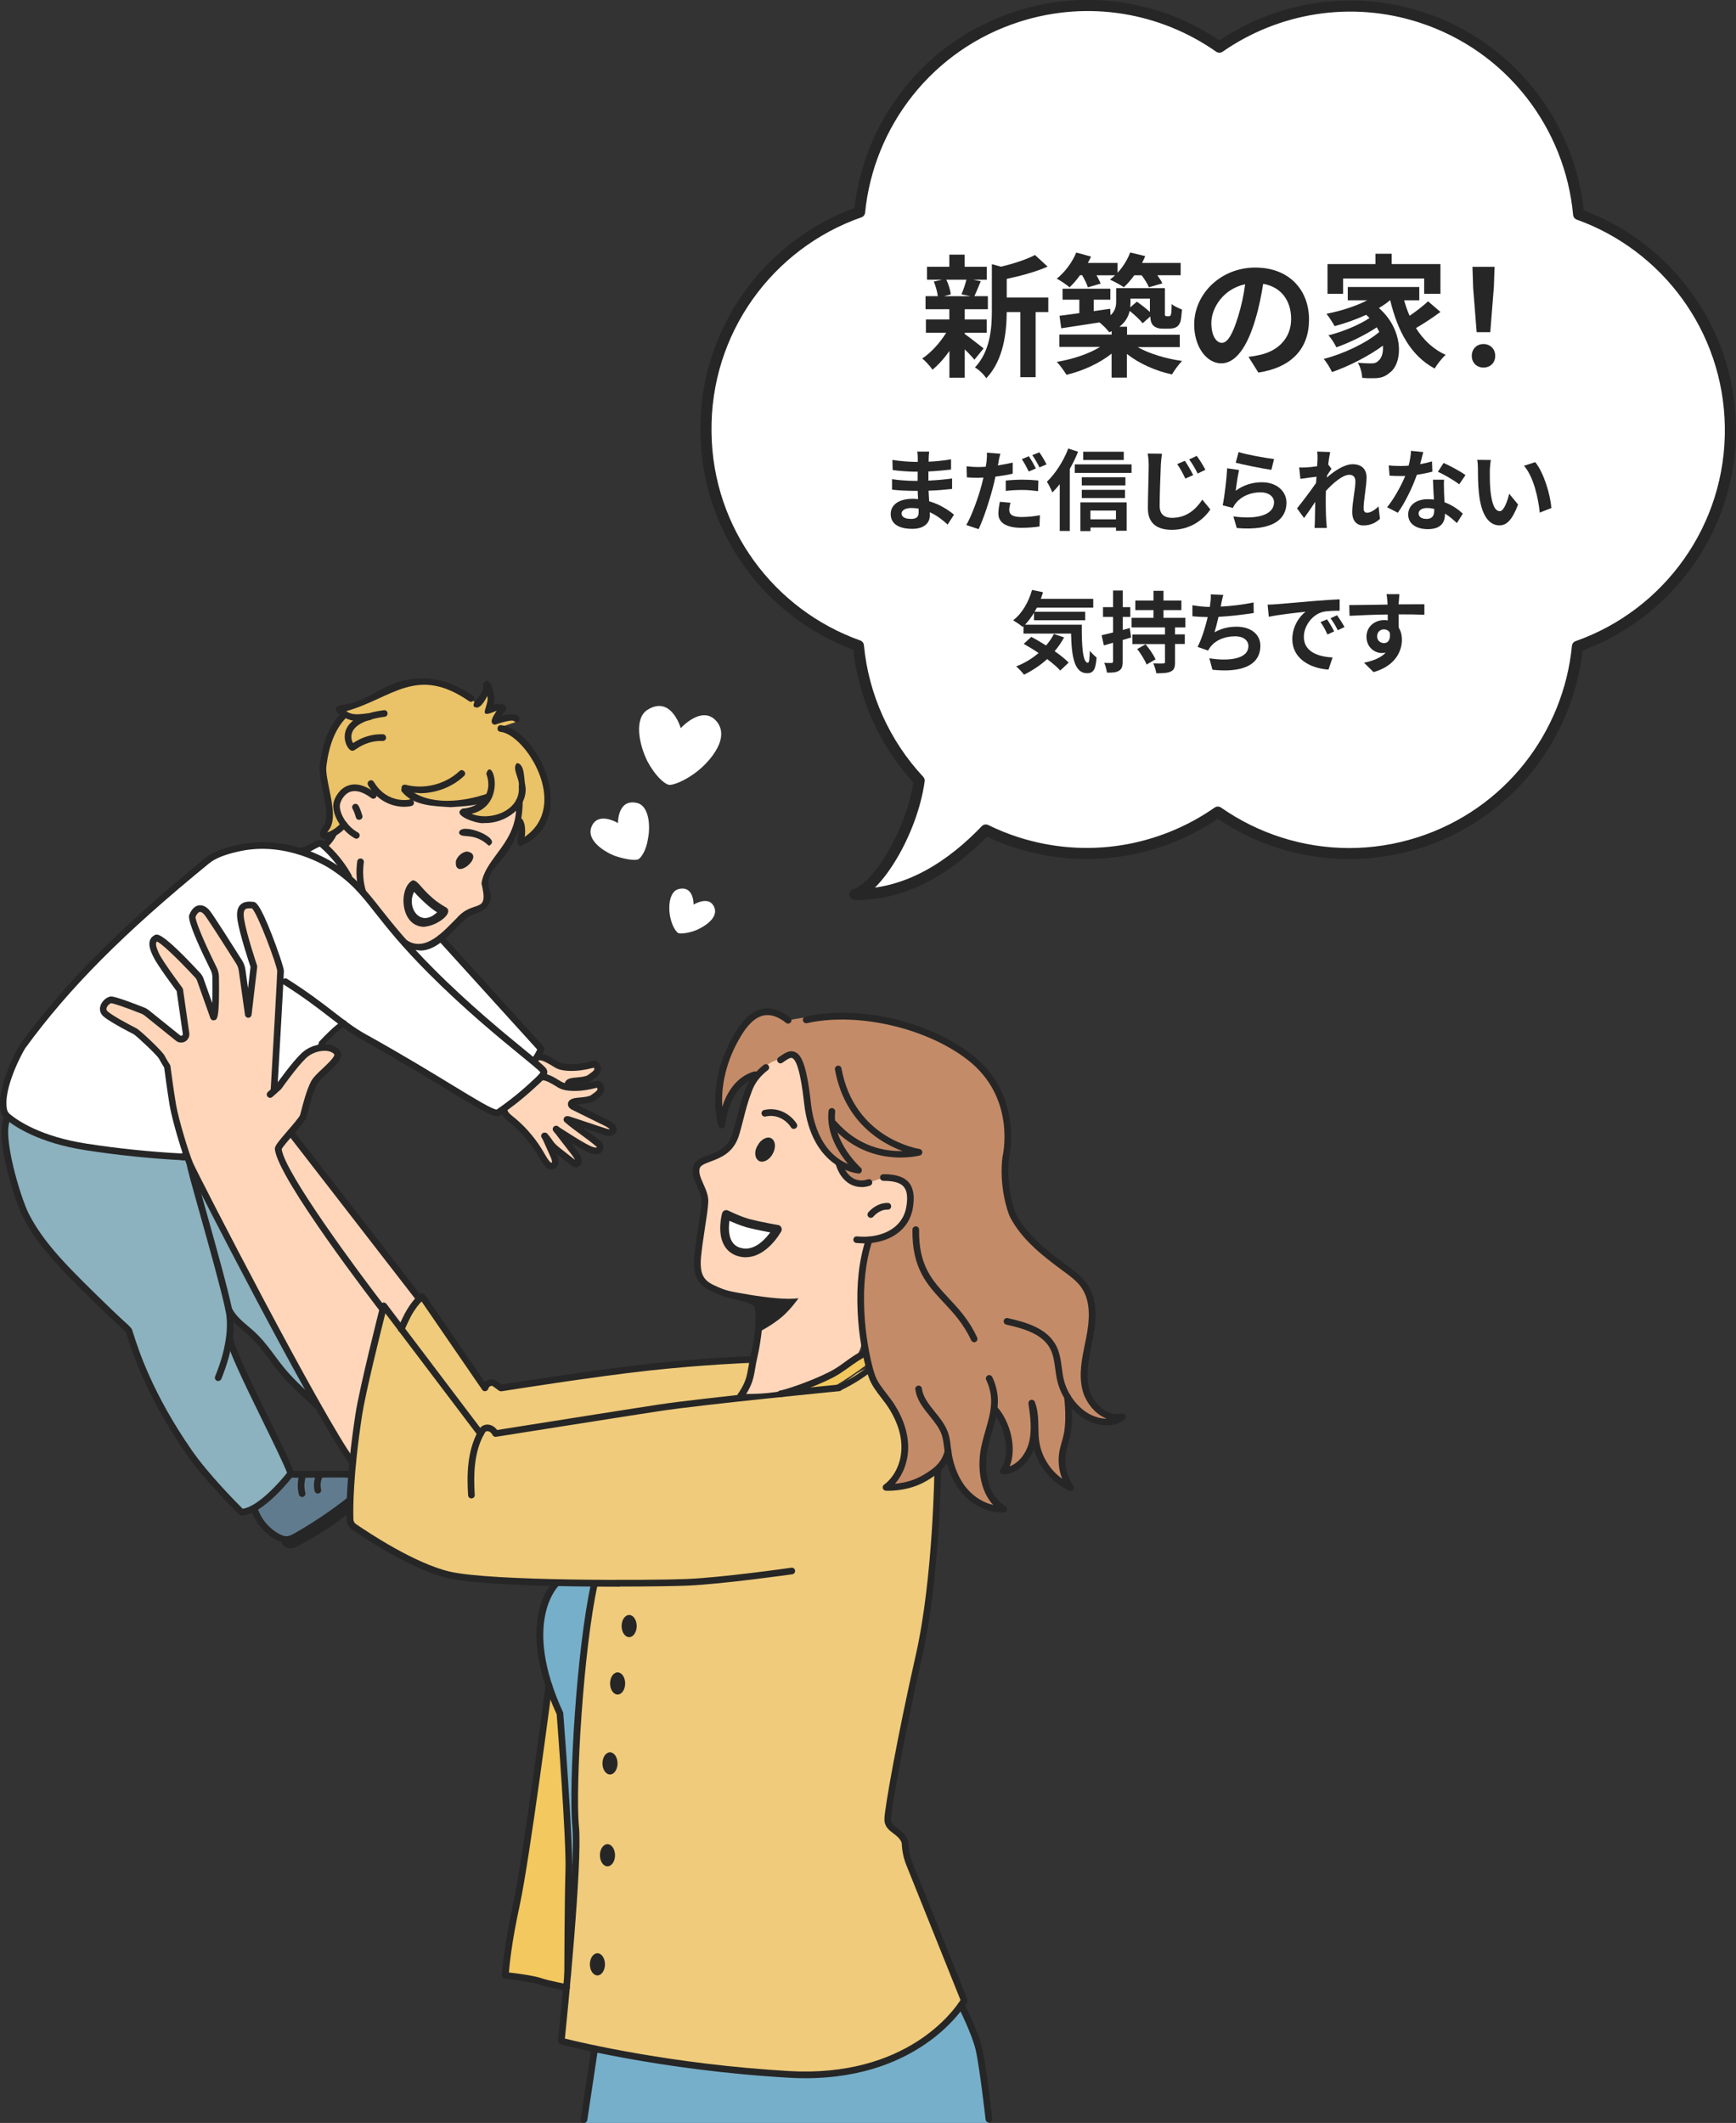 <?xml version="1.0" encoding="UTF-8"?>
<svg id="_レイヤー_2" data-name="レイヤー 2" xmlns="http://www.w3.org/2000/svg" viewBox="0 0 234.76 287.06">
  <rect x="0" y="0" width="234.76" height="287.06" fill="#333333" stroke="none"/>
  <defs>
    <style>
      .cls-1, .cls-2, .cls-3 {
        fill: #262626;
      }

      .cls-4 {
        fill: #617b8e;
      }

      .cls-5, .cls-6 {
        fill: #fff;
      }

      .cls-7 {
        fill: none;
        stroke-width: 1.5px;
      }

      .cls-7, .cls-3 {
        stroke: #262626;
        stroke-linecap: round;
        stroke-linejoin: round;
      }

      .cls-6, .cls-2 {
        fill-rule: evenodd;
      }

      .cls-8 {
        fill: #efcb7b;
      }

      .cls-9 {
        fill: #76afca;
      }

      .cls-10 {
        fill: #c48b68;
      }

      .cls-11 {
        fill: #eac268;
      }

      .cls-12 {
        fill: #8cb1bf;
      }

      .cls-13 {
        fill: #ffd6ba;
      }

      .cls-14 {
        fill: #f2c85f;
      }

      .cls-3 {
        stroke-width: .27px;
      }
    </style>
  </defs>
  <g id="illustration">
    <g>
      <g>
        <g>
          <path class="cls-5" d="m213.48,28.99c-1.11-11.98-9.16-22.72-21.33-26.66-9.58-3.1-19.58-1.28-27.25,4.05-7.64-5.36-17.61-7.22-27.2-4.17-12.16,3.87-20.27,14.53-21.46,26.47-12.28,4.29-20.99,16.07-20.77,29.79,0,.01,0,.02,0,.03.16,13.25,8.68,24.57,20.61,28.81.65,6.83,3.57,13.26,8.22,18.24-.99,7.11-5.77,14.62-8.69,15.39,7.21.1,13.21-4.02,17.7-8.71,1.32.65,2.7,1.21,4.15,1.68,9.58,3.08,19.57,1.25,27.23-4.1,5.15,3.6,11.35,5.61,17.77,5.61,3.12,0,6.31-.48,9.45-1.48,12.16-3.89,20.25-14.59,21.41-26.54,12.22-4.3,20.9-16.05,20.68-29.72-.21-13.27-8.73-24.46-20.52-28.69Z"/>
          <path class="cls-7" d="m213.48,28.99c-1.11-11.98-9.16-22.72-21.33-26.66-9.58-3.1-19.58-1.28-27.25,4.05-7.64-5.36-17.61-7.22-27.2-4.17-12.16,3.87-20.27,14.53-21.46,26.47-12.28,4.29-20.99,16.07-20.77,29.79,0,.01,0,.02,0,.03.16,13.25,8.68,24.57,20.61,28.81.65,6.83,3.57,13.26,8.22,18.24-.99,7.11-5.77,14.62-8.69,15.39,7.21.1,13.21-4.02,17.7-8.71,1.32.65,2.7,1.21,4.15,1.68,9.58,3.08,19.57,1.25,27.23-4.1,5.15,3.6,11.35,5.61,17.77,5.61,3.12,0,6.31-.48,9.45-1.48,12.16-3.89,20.25-14.59,21.41-26.54,12.22-4.3,20.9-16.05,20.68-29.72-.21-13.27-8.73-24.46-20.52-28.69Z"/>
        </g>
        <g>
          <path class="cls-1" d="m130.45,45.15c.65.45,2.14,1.64,2.56,1.96l-1.24,1.53c-.29-.36-.79-.9-1.31-1.4v3.83h-2.07v-3.62c-.7,1.01-1.51,1.91-2.29,2.54-.32-.47-.94-1.17-1.39-1.51,1.17-.77,2.41-2.12,3.24-3.48h-2.74v-1.8h3.17v-1.39h-3.22v-1.76h1.66c-.07-.59-.29-1.37-.54-1.98l1.1-.25h-2.02v-1.75h3.02v-1.64h2.07v1.64h2.99v1.75h-1.85l1.04.2c-.32.77-.61,1.49-.86,2.03h1.82v1.76h-3.13v1.39h2.97v1.8h-2.97v.14Zm-2.48-7.33c.31.61.54,1.44.61,1.98l-.9.25h3.53l-1.19-.25c.23-.54.52-1.37.67-1.98h-2.72Zm13.79,4.38h-1.71v8.8h-2.07v-8.8h-1.84c-.02,2.68-.4,6.48-2.77,8.95-.27-.47-1.04-1.21-1.53-1.46,2.07-2.2,2.29-5.26,2.29-7.74v-6.23l1.24.34c1.71-.41,3.49-.99,4.59-1.58l1.71,1.57c-1.58.7-3.64,1.26-5.53,1.66v2.52h5.62v1.98Z"/>
          <path class="cls-1" d="m146.04,37.23c-.45.63-.94,1.19-1.4,1.62-.4-.34-1.24-.92-1.73-1.17,1.08-.86,2.09-2.2,2.63-3.53l2,.54c-.13.29-.27.58-.43.86h4.02v1.33c.72-.77,1.33-1.75,1.71-2.74l2.03.49c-.13.31-.27.61-.43.92h5.22v1.67h-3.15c.29.4.54.79.68,1.1l-1.82.52c-.18-.43-.58-1.08-.99-1.62h-.99c-.45.63-.94,1.19-1.42,1.62-.43-.32-1.37-.81-1.87-1.03.23-.18.47-.38.7-.59h-2.52c.23.41.45.83.56,1.13l-1.73.5c-.13-.45-.45-1.08-.77-1.64h-.29Zm7.78,9.69c1.55.9,3.85,1.58,6.03,1.89-.45.45-1.06,1.3-1.37,1.82-2.18-.47-4.43-1.46-6.09-2.77v3.2h-2.07v-3.24c-1.64,1.31-3.91,2.34-6.1,2.86-.31-.5-.88-1.31-1.31-1.75,2.11-.34,4.34-1.08,5.85-2.02h-5.51v-1.67h7.08v-.45c-.11.05-.22.09-.34.14-.23-.36-.9-1.03-1.31-1.33-1.87.29-3.71.56-5.17.79l-.23-1.69c.76-.09,1.67-.22,2.68-.36v-1.82h-2.27v-1.48h6.46v1.48h-2.25v1.55l2.23-.32.05.88c.63-.58.76-1.22.76-1.87v-1.8h6.59v3.17c0,.31-.02.49.04.54.04.07.09.09.16.09h.29c.09,0,.16,0,.22-.05.05-.04.11-.14.14-.36.04-.2.05-.67.07-1.24.32.29.95.58,1.39.74-.05.68-.13,1.42-.23,1.71-.13.32-.32.56-.59.7-.25.13-.65.18-.95.18h-.88c-.45,0-.94-.13-1.24-.43-.23-.25-.36-.54-.4-1.22l-1.03.92c-.36-.47-1.08-1.13-1.75-1.67-.18.77-.59,1.53-1.39,2.14h1.03v1.08h7.13v1.67h-5.71Zm-.94-6.55v.45c0,.25-.02.49-.04.74l.9-.77c.58.41,1.28.94,1.76,1.4v-1.82h-2.63Z"/>
          <path class="cls-1" d="m170.18,50.39l-1.35-2.14c.68-.07,1.19-.18,1.67-.29,2.3-.54,4.1-2.2,4.1-4.83,0-2.48-1.35-4.34-3.78-4.75-.25,1.53-.56,3.19-1.08,4.88-1.08,3.64-2.63,5.87-4.59,5.87s-3.66-2.2-3.66-5.24c0-4.16,3.6-7.71,8.26-7.71s7.27,3.1,7.27,7.02-2.32,6.48-6.86,7.18Zm-4.95-4.03c.76,0,1.46-1.13,2.2-3.56.41-1.33.76-2.86.95-4.36-2.97.61-4.57,3.24-4.57,5.22,0,1.82.72,2.7,1.42,2.7Z"/>
          <path class="cls-1" d="m194.79,42.18c-1.03.77-2.27,1.58-3.31,2.18.99,1.58,2.32,2.86,4.02,3.62-.47.41-1.15,1.26-1.49,1.85-3.21-1.71-4.99-5.02-6.01-9.22h-.04c-.45.38-.95.72-1.49,1.04,3.39,2.95,3.26,7.44,1.48,8.73-.67.58-1.26.76-2.2.76-.45.02-1.01,0-1.53-.04-.04-.59-.22-1.46-.61-2.05.68.05,1.26.09,1.73.09s.79-.05,1.08-.38c.41-.32.67-1.06.59-2.02-1.96,1.44-4.63,2.79-6.88,3.57-.25-.54-.72-1.31-1.12-1.78,2.59-.65,5.73-2.12,7.51-3.64-.11-.22-.22-.43-.34-.63-1.53,1.03-3.75,2.11-5.46,2.7-.23-.47-.68-1.21-1.08-1.62,1.82-.43,4.21-1.42,5.56-2.34-.14-.14-.29-.29-.45-.43-1.37.63-2.84,1.15-4.27,1.53-.22-.41-.76-1.26-1.1-1.67,1.93-.38,3.93-1.01,5.51-1.82h-2.63v-1.8h9.67v1.8h-2.05c.2.72.45,1.42.74,2.09.9-.61,1.85-1.35,2.5-1.96l1.67,1.44Zm-13.16-2.45h-2.11v-4.02h6.48v-1.4h2.2v1.4h6.59v4.02h-2.2v-2.07h-10.96v2.07Z"/>
          <path class="cls-1" d="m199.03,48.12c0-.95.68-1.6,1.58-1.6s1.59.65,1.59,1.6-.68,1.58-1.59,1.58-1.58-.65-1.58-1.58Zm.18-9.36l-.09-2.68h2.99l-.09,2.68-.49,6.16h-1.84l-.49-6.16Z"/>
        </g>
        <g>
          <path class="cls-1" d="m125.59,61.94c-.01.12-.01.3-.01.49.98-.05,1.98-.14,3.03-.32v1.38c-.8.1-1.89.2-3.06.26v1.24c1.21-.06,2.23-.16,3.2-.29v1.41c-1.09.12-2.03.2-3.18.24.02.46.05.95.08,1.43,1.51.43,2.66,1.24,3.36,1.81l-.86,1.34c-.65-.6-1.46-1.24-2.42-1.67.01.17.01.31.01.44,0,1.02-.78,1.81-2.36,1.81-1.92,0-2.93-.73-2.93-2s1.12-2.06,2.96-2.06c.25,0,.5.01.74.04-.02-.37-.04-.76-.05-1.12h-.62c-.7,0-2.06-.06-2.85-.16v-1.42c.77.14,2.24.23,2.88.23h.58c0-.4,0-.83.01-1.24h-.44c-.76,0-2.15-.11-2.94-.22l-.04-1.37c.86.14,2.23.26,2.96.26h.47v-.56c0-.23-.02-.6-.07-.83h1.62c-.04.24-.06.54-.07.85Zm-2.42,8.23c.64,0,1.06-.18,1.06-.88,0-.13,0-.3-.01-.52-.32-.05-.65-.08-.98-.08-.85,0-1.32.34-1.32.74,0,.46.43.73,1.26.73Z"/>
          <path class="cls-1" d="m135.04,62.49c-.02.13-.06.29-.1.44.67-.1,1.35-.23,2.01-.38v1.5c-.72.17-1.54.3-2.34.4-.11.52-.23,1.06-.36,1.55-.44,1.68-1.24,4.13-1.91,5.55l-1.67-.56c.72-1.21,1.63-3.72,2.07-5.4.08-.32.17-.67.25-1.01-.28.01-.54.02-.79.02-.59,0-1.03-.02-1.45-.05l-.04-1.5c.61.07,1.01.1,1.51.1.35,0,.71-.01,1.08-.04.05-.26.08-.49.11-.68.05-.44.07-.94.04-1.22l1.83.14c-.1.34-.22.88-.26,1.14Zm1.45,6.5c0,.53.36.92,1.64.92.8,0,1.63-.08,2.5-.24l-.06,1.52c-.68.1-1.49.18-2.45.18-2.02,0-3.11-.7-3.11-1.91,0-.56.11-1.14.2-1.61l1.44.13c-.1.35-.17.73-.17,1Zm1.82-4.13c.68,0,1.4.04,2.11.11l-.04,1.44c-.6-.07-1.33-.16-2.06-.16-.83,0-1.56.04-2.31.13v-1.4c.67-.07,1.52-.12,2.3-.12Zm1.77-1.52l-.96.42c-.24-.49-.61-1.21-.94-1.67l.95-.4c.3.44.73,1.2.95,1.64Zm1.44-.55l-.95.41c-.25-.5-.64-1.2-.97-1.66l.95-.38c.32.44.77,1.21.97,1.63Z"/>
          <path class="cls-1" d="m145.79,61.08c-.31.77-.68,1.56-1.12,2.31v8.4h-1.36v-6.33c-.32.42-.66.79-1,1.13-.13-.34-.5-1.12-.74-1.45,1.14-1.08,2.24-2.78,2.89-4.49l1.32.43Zm7.23,1.71v1.15h-7.68v-1.15h7.68Zm-6.92,5.14h6.26v3.84h-1.44v-.44h-3.45v.48h-1.37v-3.87Zm6.09-2.3h-5.9v-1.1h5.9v1.1Zm-5.9.6h5.85v1.12h-5.85v-1.12Zm5.68-4.03h-5.49v-1.12h5.49v1.12Zm-4.51,6.84v1.18h3.45v-1.18h-3.45Z"/>
          <path class="cls-1" d="m156.98,62.94c-.06,1.3-.16,3.97-.16,5.47,0,1.21.73,1.61,1.67,1.61,1.98,0,3.23-1.15,4.1-2.46l1.09,1.33c-.78,1.15-2.48,2.75-5.22,2.75-1.97,0-3.23-.86-3.23-2.9,0-1.61.11-4.76.11-5.79,0-.58-.05-1.15-.14-1.62l1.93.02c-.07.5-.13,1.12-.16,1.6Zm4.38,1.3l-1.07.47c-.36-.77-.67-1.34-1.1-1.96l1.04-.44c.34.5.86,1.38,1.13,1.93Zm1.64-.71l-1.04.5c-.38-.76-.71-1.31-1.15-1.91l1.03-.48c.35.49.9,1.34,1.16,1.88Z"/>
          <path class="cls-1" d="m167.11,66.35c1.09-.79,2.28-1.14,3.54-1.14,2.1,0,3.32,1.3,3.32,2.75,0,2.18-1.73,3.86-6.72,3.44l-.46-1.57c3.6.49,5.5-.38,5.5-1.91,0-.78-.74-1.35-1.79-1.35-1.36,0-2.58.5-3.33,1.41-.22.26-.34.46-.44.7l-1.38-.35c.24-1.18.52-3.53.6-5.01l1.61.23c-.16.66-.37,2.12-.46,2.81Zm5.18-4.28l-.36,1.46c-1.21-.16-3.89-.72-4.82-.96l.38-1.44c1.14.36,3.75.82,4.8.94Z"/>
          <path class="cls-1" d="m178.13,61.06l1.75.06c-.07.34-.18.95-.26,1.69l.44.58c-.17.22-.41.61-.61.92-.01.08-.01.17-.02.26.95-.83,2.33-1.8,3.49-1.8,1.3,0,1.88.77,1.88,1.77,0,1.25-.4,3.01-.4,4.25,0,.31.16.54.46.54.44,0,1.01-.31,1.56-.86l.19,1.69c-.55.52-1.28.89-2.25.89-.9,0-1.5-.65-1.5-1.81,0-1.3.43-3.06.43-4.15,0-.59-.31-.89-.82-.89-.89,0-2.18,1.1-3.17,2.18-.01.34-.02.66-.02.97,0,.98,0,1.99.07,3.12.01.22.05.65.08.92h-1.66c.02-.28.04-.7.04-.89.02-.94.04-1.63.05-2.64-.5.76-1.09,1.63-1.51,2.19l-.95-1.31c.68-.84,1.88-2.42,2.57-3.43.02-.28.05-.56.06-.85-.59.07-1.51.19-2.18.29l-.16-1.54c.35.01.62.01,1.04-.01.35-.02.88-.08,1.39-.16.02-.46.05-.79.05-.92,0-.35.01-.71-.05-1.08Z"/>
          <path class="cls-1" d="m192.03,62.77c.59-.11,1.15-.24,1.62-.38l.05,1.39c-.55.14-1.29.3-2.1.42-.58,1.68-1.6,3.78-2.57,5.13l-1.45-.74c.95-1.18,1.92-2.94,2.45-4.23-.22.01-.42.01-.62.01-.49,0-.98-.01-1.5-.05l-.11-1.39c.52.06,1.15.08,1.6.08.36,0,.72-.01,1.09-.05.17-.66.3-1.38.32-2l1.66.17c-.1.38-.25,1-.43,1.64Zm3.24,3.62c.01.35.05.92.07,1.52,1.03.38,1.87.98,2.48,1.54l-.8,1.28c-.42-.38-.96-.89-1.62-1.28v.12c0,1.12-.61,1.98-2.31,1.98-1.49,0-2.66-.66-2.66-1.98,0-1.18.98-2.07,2.65-2.07.29,0,.55.02.83.05-.05-.89-.11-1.96-.13-2.69h1.5c-.04.5-.01,1.01,0,1.54Zm-2.4,3.78c.83,0,1.08-.46,1.08-1.12v-.24c-.31-.07-.64-.12-.97-.12-.7,0-1.14.31-1.14.73,0,.44.37.74,1.03.74Zm1.58-6.38l.77-1.19c.86.37,2.35,1.19,2.96,1.63l-.85,1.26c-.7-.55-2.06-1.33-2.88-1.7Z"/>
          <path class="cls-1" d="m201.47,63.67c-.01.78,0,1.68.07,2.54.17,1.73.53,2.91,1.28,2.91.56,0,1.04-1.4,1.27-2.36l1.2,1.46c-.79,2.09-1.55,2.82-2.51,2.82-1.32,0-2.46-1.19-2.79-4.4-.12-1.1-.13-2.51-.13-3.24,0-.34-.02-.85-.1-1.22l1.85.02c-.08.43-.14,1.13-.14,1.46Zm8.32,5.03l-1.57.61c-.19-1.93-.83-4.85-2.13-6.33l1.52-.49c1.14,1.38,2.05,4.38,2.18,6.21Z"/>
          <path class="cls-1" d="m146.29,84.48c-.02,2.88.13,5.14.83,5.14.18-.01.23-.64.25-1.61.28.32.64.68.92.89-.11,1.5-.36,2.13-1.28,2.13-1.75,0-2.1-2.29-2.17-5.36h-6.43v-1l-.11.1c-.28-.24-.95-.7-1.29-.9,1.19-.9,2.09-2.45,2.55-4.1l1.49.31c-.1.3-.19.6-.3.89h7.09v1.19h-7.62c-.1.19-.2.38-.31.56h6.84v1.15h-6.92v-1.01c-.37.61-.78,1.15-1.21,1.61h7.68Zm-2.4,1.72c-.36.66-.78,1.28-1.27,1.85.76.53,1.43,1.07,1.9,1.54l-1.14,1.08c-.42-.47-1.06-1.01-1.77-1.55-.95.86-2.03,1.57-3.13,2.11-.22-.3-.74-.85-1.06-1.12,1.12-.43,2.15-1.06,3.03-1.81-.68-.46-1.38-.88-2.01-1.24l1.02-.94c.62.32,1.32.73,2,1.16.42-.48.77-1,1.06-1.55l1.38.46Z"/>
          <path class="cls-1" d="m152.95,86.2c-.37.11-.74.23-1.13.34v2.91c0,.66-.12,1.01-.49,1.24-.35.23-.88.28-1.64.26-.04-.35-.19-.94-.37-1.32.44.02.85.02,1,.01.14,0,.2-.05.2-.2v-2.53l-1.24.36-.31-1.37c.43-.11.96-.24,1.55-.38v-2.1h-1.36v-1.32h1.36v-2.25h1.31v2.25h1.02v1.32h-1.02v1.76l.95-.26.18,1.28Zm5.95-1.37v.95h1.32v1.3h-1.32v2.45c0,.72-.13,1.07-.6,1.28-.43.2-1.08.23-1.93.23-.06-.4-.24-.96-.41-1.34.54.02,1.16.02,1.34.01.19,0,.24-.04.24-.2v-2.42h-4.41v-1.3h4.41v-.95h-4.52v-1.3h2.97v-1.04h-2.46v-1.3h2.46v-1.31h1.35v1.31h2.42v1.3h-2.42v1.04h2.95v1.3h-1.4Zm-3.98,2.29c.5.6,1.1,1.45,1.34,2.04l-1.21.7c-.22-.59-.77-1.46-1.26-2.1l1.13-.64Z"/>
          <path class="cls-1" d="m165.15,81.65c-.02.11-.05.24-.07.37,1.37-.07,2.99-.25,4.44-.56l.02,1.43c-1.25.2-3.15.43-4.76.52-.17.73-.36,1.5-.54,2.09.97-.54,1.91-.76,2.97-.76,1.94,0,3.23,1.03,3.23,2.57,0,2.7-2.6,3.67-6.48,3.25l-.42-1.55c2.63.43,5.28.11,5.28-1.65,0-.72-.61-1.32-1.79-1.32-1.38,0-2.6.49-3.32,1.4-.13.17-.22.32-.34.53l-1.42-.5c.58-1.12,1.06-2.71,1.37-4.03-.76-.01-1.46-.05-2.07-.11v-1.49c.72.12,1.62.22,2.35.23.02-.18.05-.35.07-.49.07-.52.08-.82.06-1.21l1.7.07c-.13.42-.2.83-.29,1.22Z"/>
          <path class="cls-1" d="m172.59,81.7c1.01-.08,2.99-.26,5.18-.44,1.24-.11,2.54-.18,3.39-.22v1.54c-.64.01-1.67.01-2.3.17-1.45.38-2.54,1.93-2.54,3.36,0,1.98,1.85,2.69,3.89,2.79l-.56,1.64c-2.52-.17-4.89-1.51-4.89-4.11,0-1.73.97-3.09,1.79-3.71-1.13.12-3.57.38-4.97.68l-.16-1.64c.48-.01.95-.04,1.18-.06Zm7.83,3.68l-.91.41c-.3-.66-.55-1.13-.94-1.67l.89-.37c.3.43.73,1.16.96,1.63Zm1.39-.59l-.9.43c-.32-.65-.6-1.09-.98-1.62l.88-.41c.3.42.76,1.13,1.01,1.6Z"/>
          <path class="cls-1" d="m189.15,81.35c0,.1,0,.23-.01.37,1.21,0,2.85-.02,3.48-.01v1.42c-.73-.04-1.85-.06-3.48-.06,0,.61.01,1.27.01,1.8.29.46.43,1.02.43,1.64,0,1.56-.91,3.55-3.84,4.37l-1.28-1.27c1.21-.25,2.27-.65,2.93-1.37-.17.04-.35.06-.54.06-.92,0-2.06-.74-2.06-2.21,0-1.35,1.09-2.24,2.4-2.24.17,0,.32.01.48.04,0-.26,0-.54-.01-.8-1.81.02-3.68.1-5.16.18l-.04-1.45c1.37,0,3.55-.05,5.18-.07-.01-.16-.01-.28-.02-.37-.04-.49-.08-.9-.12-1.04h1.74c-.02.19-.07.84-.08,1.03Zm-2,5.61c.5,0,.95-.38.78-1.44-.17-.28-.46-.42-.78-.42-.47,0-.92.32-.92.96,0,.55.44.9.92.9Z"/>
        </g>
      </g>
      <g>
        <g>
          <path class="cls-6" d="m90.41,106.11c.45.15,2.33-.53,4.05-1.95,1.58-1.28,4.5-4.58,2.25-6.83-1.95-1.88-4.65,1.13-4.65,1.13,0,0-1.28-4.5-4.5-2.48-1.8,1.13-1.2,4.58,0,6.98,1.05,1.95,2.25,3,2.85,3.15Z"/>
          <path class="cls-6" d="m86.35,116.17c-.3.23-1.73.07-3.23-.45-1.35-.53-4.13-2.18-3-4.2.98-1.73,3.45-.23,3.45-.23,0,0-.07-3.38,2.63-2.7,1.5.38,1.8,2.93,1.43,4.8-.23,1.58-.9,2.55-1.28,2.78Z"/>
          <path class="cls-6" d="m91.68,126.15c.22.15,1.35.07,2.48-.38,1.05-.45,3.23-1.73,2.33-3.3-.75-1.35-2.7-.15-2.7-.15,0,0,.08-2.63-2.03-2.1-1.2.3-1.43,2.25-1.13,3.75.23,1.2.75,1.95,1.05,2.18Z"/>
        </g>
        <g>
          <path class="cls-5" d="m73.45,144.7c-.75-.88-5.08-4.06-10.45-8.93l9.2,7.76s.05-.06.07-.1c.37-.49.67-1.03.91-1.59l-13.58-14.99c-1.35,1.27-3.23,1.61-4.8.66l8.2,8.25c-1.5-1.36-3.07-2.84-4.67-4.45-7.09-7.1-11.46-12.94-11.43-12.96.07-.03.06-.12.05-.19-.14-.7-1.51-2.46-1.87-2.69-.5-.31-.81-1.05-1.31-1.37-.13-.08-.61,0-.76-.01-.53-.06-1.51.64-1.54,1.3-2.36-.86-5.54-1.5-8.95-.78-1.94.41-3.48.94-4.5,1.77-10.49,8.56-18.43,16.14-24.93,25.07-.32.45-3.2,5.7-2.54,8.69.07.34.28.63.54.85,1.04.86,4.26,3.1,10.58,4.08,3.41.52,13.47,1.2,13.62,1.16-.68-1.96-1.62-5.22-1.9-6.87-.34-2.03-.75-5.19-.75-5.19,0,0-.48-.75-.75-1.28-.27-.53-3.2-3.28-3.61-3.49-.41-.2-3.07-1.57-3.95-2.32-.89-.75.14-1.84.68-1.91.46-.06,3.43,1.09,4.35,1.46.18.07.35.17.51.29l4.25,3.42c.22.17.53.18.76.03.22-.14.34-.39.31-.64l-.85-5.93s-2.66-3.54-3.2-4.7c-.54-1.16-.68-1.91,0-2.28.6-.33,4.63,3.95,5.63,5.04.15.16.26.35.34.56l1.8,5.07c.33-.06.3-3.93.28-5.42,0-.38-.09-.74-.26-1.08-.79-1.6-3.17-6.51-2.88-7.19.53-1.27,1.36-1.16,1.98-.41.51.62,3.36,5.13,4.33,6.67.21.34.35.72.41,1.11l.84,5.98.76-6.47s-1.43-4.22-1.77-6.33c-.34-2.11.82-2.04,1.63-1.98.82.07,3.75,8.24,3.75,8.93,0,.6-.72,13.19-.89,16.18.32-.36.68-.69.99-1.07,1.16-1.42,3.01-3.96,3.9-4.49.22-.13.48-.2.69-.36.25-.18.43-.44.62-.68.69-.88,1.57-1.6,2.55-2.13.32-.17.53-.23.64-.35.88.65,1.73,1.24,2.67,1.76,11.93,6.64,17.46,10.83,18.29,10.25,1.04-.73,2.67-1.9,4.6-3.68,1.01-.93,1.83-1.57,1.43-2.04Z"/>
          <path class="cls-13" d="m59.59,126.85c1.05-.98,2.04-1.99,2.73-2.65,1.04-1.01,2.48-.75,3.24-1.48,1.03-.98-.08-2.17,0-3.25.6-3.5,5.01-5.36,4.67-11.11-1.54,2.67-4.83,2.49-7.34,1.33.88-.29,1.7-.74,2.43-1.31-3.07.33-6.2.12-9.2-.59-1.51,1.61-3.85-.07-5.5-.55-.93.13-1.67-.45-2.52-.72-3.46-.26-2.64,3.21-1.59,5.25-.93.61-1.98,1.34-2.46,2.36,1.47,3.28,4.79,5.26,6.4,8.5,1.27,1.54,2.47,3.72,4.35,4.68-.02.02-.1.12-.12.14,1.58,1.02,3.53.71,4.92-.59Z"/>
          <path class="cls-11" d="m50.51,107.61c1.71-.42,5.74,2.57,5.02.63-.83-2.08,3.66,2.57,10.13-.03-.65.97-1.65,1.7-2.77,2.02,2.63,1.84,4.95.64,7.11-1.26-.07.62-.15,1.25-.25,1.87.56.88.93,1.99.7,3.01,7.06-2.95,3.08-13.66-2.98-15.47l2.59-.84c-.89-.65-2.33-.93-3.12.01.64-.61.45-1.43.82-2.19-.66-.08-1.22.55-1.88.63.66-.71,0-1.68-.23-2.44-.34.71-1.09,2.24-1.82.98-.85-1.41-3.11-1.28-4.53-1.92-4.68-1.66-9.09,1.93-13.31,3.52.34.53-.22,1.14-.53,1.69-4.25,7.2,1.08,9.72-1.81,15.21.6-.34,2.96-1.01,2.45-1.9-2.16-2.92,1.95-6.31,4.39-3.53Z"/>
          <path class="cls-1" d="m49.06,121.08c-.19,0-.37-.13-.43-.32-.42-1.38-.53-2.82-.32-4.29.03-.25.26-.42.51-.38.25.03.42.26.38.51-.19,1.34-.09,2.65.29,3.91.07.24-.06.49-.3.56-.04.01-.09.02-.13.02Z"/>
          <path class="cls-1" d="m61.66,116.39c.21-.64.87-1.2,1.49-1.25,2.68.42-1.84,4.2-1.49,1.25Z"/>
          <path class="cls-1" d="m66.11,114.36c-2.09-1.97-3.76-.84-4.04-1.75.13-1.61,6.08.78,4.04,1.75Z"/>
          <g>
            <path class="cls-5" d="m60.06,123.23c-3.48,3.85-6.37-.63-4.19-3.62-.15.06,3.75,3.72,4.19,3.62Z"/>
            <path class="cls-3" d="m57.35,125.19c-3.15-.04-3.28-5.11-1.5-6.03.63.1,1.06,1.1,2.52,2.34.81.74,1.89,1.32,1.91,1.33.87.59-1.22,2.23-2.93,2.35Zm-1.38-4.81c-1.37,2.24.83,5.52,3.36,2.95-1.06-.57-2.63-2.14-3.36-2.95Z"/>
          </g>
          <g>
            <path class="cls-1" d="m48.19,113.41c-.07,0-.15-.02-.22-.06-1.98-1.11-3.33-3.6-2.78-5.11.18-.49.74-1.68,2.01-2.06,1.05-.31,2.24.03,3.55,1.01.2.15.24.43.09.63-.15.2-.43.24-.63.09-1.07-.8-2-1.09-2.76-.87-.91.27-1.32,1.22-1.42,1.51-.37,1,.66,3.06,2.38,4.02.22.12.29.4.17.61-.08.15-.24.23-.39.23Z"/>
            <path class="cls-1" d="m48.56,110.86c-.2,0-.38-.13-.43-.33-.06-.22-.26-.85-.44-1.15-.13-.21-.07-.49.14-.62.21-.13.49-.07.62.14.29.46.52,1.3.55,1.39.07.24-.08.49-.32.55-.04.01-.08.02-.12.02Z"/>
            <path class="cls-1" d="m56.72,128.51c-.73-.05-2.68-.26-2.42-1.31.14-.21.41-.27.62-.13,2.58,1.83,5.14-1.24,6.82-2.9,2.36-2.71,4.43-.39,3.37-4.72.55-3.63,5.07-5.55,4.67-11.08-.01-.58.91-.59.9,0,0,3.88-1.49,6.21-2.94,7.99-3.59,3.72-.08,3.87-1.94,6.37-.92.85-2,.7-2.93,1.62-1.71,1.48-3.6,4.26-6.14,4.18Z"/>
            <path class="cls-1" d="m54.64,109.09c-1.52,0-3.57-.71-4.86-2.9-.13-.21-.06-.49.16-.62.21-.13.49-.06.62.16,1.51,2.56,4.02,2.58,4.86,2.37.24-.06.49.09.55.33.06.24-.09.49-.33.55-.29.07-.63.11-.99.11Z"/>
            <path class="cls-1" d="m70.4,114.4c-1.13-.3.33-2.4-.58-3.14-.17-.18-.17-.46,0-.64,1.25-.54,1.29,1.86,1.13,2.54,6.21-4.24.09-13.92-3.32-14.21-.57-.1-.41-1,.17-.89,5.19.78,10.63,13.04,2.59,16.33Z"/>
            <path class="cls-1" d="m48.7,97.52c-1.98.18-5.18-2.09-1.85-2.27,2.82-.51,5.3-2.89,8.16-3.32,2.17-.37,5.15-.47,8.93,2.14.48.32-.03,1.08-.51.74-7.1-4.91-10.42-.38-16.61,1.35,1.29,1.01,3.48-.19,3.77.52.13.88-1.38.76-1.89.84Z"/>
            <path class="cls-1" d="m47.65,101.52c-.07,0-.14-.02-.21-.06-.44-.23-.88-1.13-.82-2.01.08-1.26,1.07-2.87,5.29-3.42.25-.03.47.14.5.39.03.25-.14.47-.39.5-2.54.33-4.12,1.12-4.44,2.24-.16.55,0,1.06.16,1.32.6-.4,2.04-1.27,4.04-1.19.25,0,.44.22.43.47,0,.25-.22.44-.47.43-1.88-.07-3.15.8-3.63,1.13-.14.09-.29.2-.46.2Zm.2-.86s.06.03.09.05c-.03-.02-.06-.04-.09-.05h0Z"/>
            <path class="cls-1" d="m66.92,98c-.99-.2-.03-1.41.24-1.9-2.86,1.25-.99-.47-1.23-2.04-.31.58-1.07,2.09-1.85,1.47-.35-.75,1.53-1.53,1.25-3.02.92-1.72,1.86,1.99,1.44,2.75,1.53-.3,2.32.22,1.02,1.52.86-.29,2.91-.45,2.37.74-.17.18-.46.18-.64,0-.2-.26-1.62.14-2.61.48Z"/>
            <path class="cls-1" d="m65.47,111.29c-.77.19-4.61-1.06-2.91-1.96,2.09-.11,4.26-1.79,3.2-4.72.79-2.56,2.93,4.24-2,5.43,2.57,1.05,6.71-.43,6.39-3.72.21-.97-1.04-2.47-.22-3.15,1.08.18.89,2.17,1.12,3.11.41,2.89-2.75,5.11-5.58,5.01Z"/>
            <path class="cls-1" d="m60.88,109.14c-2.28-.16-4.91-.14-6.54-2.1-.32-.49.45-.98.76-.48,2.85,2.46,7.48,1.89,10.82.75.23-.09.49.03.58.26-.3,1.44-4.28,1.45-5.62,1.58Z"/>
            <path class="cls-1" d="m56.75,107.25c-.72-.13-2.41.17-2.45-.82.06-.24.31-.38.55-.32,2.53.67,5.39-.06,7.29-1.85.42-.41,1.05.26.62.66-1.6,1.51-3.81,2.34-6.01,2.34Z"/>
            <path class="cls-1" d="m44.04,113.48c-.2,0-.38-.05-.52-.16-.29-.22-.48-.68.22-1.61.7-.94.28-2.99-.09-4.81-.27-1.31-.52-2.55-.41-3.47.4-3.1,1.3-5.29,2.82-6.91.17-.18.46-.19.64-.02.18.17.19.46.02.64-1.38,1.48-2.2,3.51-2.58,6.41-.1.77.14,1.94.39,3.17.43,2.1.88,4.27-.07,5.53-.09.12-.16.22-.2.3.45-.12,1.31-.59,1.91-1.34.16-.19.44-.22.63-.07.19.16.22.44.07.63-.66.81-1.97,1.7-2.83,1.7Z"/>
          </g>
          <path class="cls-13" d="m74.86,143.72c.34.15.71.2,1.07.25.73.1,1.47.2,2.2.15.81-.05,1.63-.28,2.42-.09.37.38.2,1.06-.2,1.4-.4.34-.96.43-1.48.51-.37.06-.75.12-1.12.17-.29.04-.59.1-.81.3-.13.13-.22.31-.37.41-.2.13-.48.1-.69,0-.22-.11-.39-.28-.58-.44-.55-.44-1.23-.71-1.93-.77.3-.2.19-.68-.05-.94-.39-.43-1.33-1.07-.52-1.63.7-.49,1.47.42,2.06.68Z"/>
          <path class="cls-13" d="m82.96,152.64c-.32-.82-4.66-2.51-5.37-2.99-1.29-1.08,2.25-.66,2.63-1.22.58-.42,1.39-.85.89-1.65-1.23-.34-2.63.57-4.01.26-1.38.07-2.59-1.55-3.92-1.39l.2.32c-1.82.92-3.31,2.75-5.05,3.85-.05.14-.03.28.02.41l-.2-.13c1.39,2.12,3.94,3.55,5.04,6.01.31.64,1.4,2.44,1.92,1.09-.11-1.2-.91-2.25-1.31-3.38.01,0,.02,0,.04,0,3.24,4.05,6.89,5.33,1.81-.58.06-.05.13-.09.18-.14.97.57,5.9,4.16,5.17,1.64-1.35-1.18-2.89-2.13-4.25-3.3,0-.06.02-.12.03-.17l.07.11c1.05.04,5.97,2.73,6.12,1.27Z"/>
          <g>
            <path class="cls-1" d="m74.56,158.12c-.25,0-.49-.09-.69-.27-.43-.39-.72-.9-1-1.39l-.08-.14c-.95-1.64-2.16-3.1-3.6-4.33-.11-.09-.21-.18-.32-.26-.48-.39-.98-.79-1.17-1.52-.06-.24.08-.49.32-.55.24-.06.49.08.55.32.11.45.44.71.86,1.04.11.09.23.18.34.28,1.52,1.3,2.79,2.84,3.79,4.57l.08.14c.25.43.5.88.83,1.18.05.04.1.03.12.02.05-.02.05-.05.05-.06,0-.03,0-.06,0-.09-.01-.25-.13-.51-.25-.77l-1.12-2.5c-.1-.23,0-.49.23-.6.23-.1.49,0,.6.23l1.12,2.5c.14.32.3.67.32,1.09,0,.07,0,.13,0,.2-.03.37-.27.69-.62.83-.12.05-.25.07-.37.07Z"/>
            <g>
              <path class="cls-1" d="m77.14,147.39c-.07,0-.14-.02-.21-.05-.14-.07-.55-.28-.56-.73,0-.2.07-.67.88-.83.22-.04.48-.07.75-.09.54-.05,1.22-.12,1.51-.33l.18-.13c.67-.46.76-.61.62-.86-1.15.28-2.3.52-3.69.41-.67-.05-1.18-.19-1.6-.45-.08-.05-.17-.1-.26-.16-.51-.31-1.46-.9-1.92-.8-.24.05-.48-.1-.54-.34-.05-.24.1-.48.34-.54.81-.18,1.84.45,2.59.91.09.06.18.11.25.15.3.18.69.28,1.21.32,1.16.09,2.15-.08,3.47-.4.34-.08.7.06.88.36.67,1.08-.31,1.77-.84,2.14l-.17.12c-.48.35-1.26.42-1.94.49-.22.02-.43.04-.6.07.11.13.14.33.05.49-.08.16-.24.24-.4.24Z"/>
              <path class="cls-1" d="m82.43,153.6c-.24,0-.46-.07-.64-.12-.73-.23-1.65-.54-2.55-.84-.89-.3-1.82-.61-2.53-.83-.24-.07-.37-.33-.3-.56.07-.24.33-.37.56-.3.73.23,1.65.54,2.55.84.89.3,1.82.61,2.53.83.14.04.3.09.41.08-.14-.15-.35-.3-.62-.44l-4.47-2.2c-.14-.07-.56-.29-.57-.74,0-.2.07-.67.88-.83.22-.04.48-.07.75-.09.54-.05,1.22-.12,1.51-.33l.18-.13c.67-.46.76-.61.62-.86-1.15.28-2.3.51-3.69.41-.67-.05-1.18-.19-1.6-.45-.08-.05-.17-.1-.26-.16-.51-.31-1.47-.9-1.92-.8-.24.05-.48-.1-.54-.34-.05-.24.1-.48.34-.54.82-.18,1.84.45,2.59.91.09.06.18.11.25.15.3.18.69.28,1.21.32,1.16.09,2.15-.08,3.47-.4.34-.08.7.06.88.36.67,1.08-.31,1.77-.84,2.14l-.17.12c-.48.35-1.26.42-1.94.49-.19.02-.38.04-.53.06l4.26,2.1c.43.22.75.47.98.76.08.1.13.2.16.31.05.2.02.42-.1.61-.13.21-.35.37-.6.43-.09.02-.18.03-.27.03Z"/>
              <path class="cls-1" d="m80.6,156.07c-.28,0-.65-.08-1.12-.29-.95-.43-2.24-1.25-3.37-1.98-.41-.26-.79-.5-1.11-.7-.21-.13-.28-.41-.15-.62.13-.21.41-.28.62-.15.33.2.71.45,1.12.71,1.05.67,2.36,1.51,3.26,1.92.66.3.86.19.86.19,0-.01,0-.07-.03-.09-.67-.58-1.41-1.12-2.13-1.65-.73-.53-1.48-1.08-2.18-1.69-.19-.16-.21-.45-.04-.64.16-.19.45-.21.64-.04.67.58,1.41,1.12,2.12,1.64.73.54,1.49,1.09,2.2,1.71.3.26.44.83.17,1.25-.12.19-.37.42-.86.42Z"/>
              <path class="cls-1" d="m77.89,157.82c-.19,0-.42-.07-.69-.28l-1.88-1.47c-.38-.3-.77-.6-1.1-1-.12-.15-.23-.3-.33-.46-.17-.25-.34-.49-.54-.66-.19-.15-.23-.44-.07-.63.16-.19.44-.23.63-.07.31.25.52.55.73.85.09.14.19.27.29.4.26.32.62.6.96.87l1.85,1.45c-.05-.17-.19-.37-.33-.56l-2.56-3.32c-.15-.2-.12-.48.08-.63.2-.15.48-.12.63.08l2.56,3.32c.22.29.68.88.49,1.55-.06.2-.17.36-.32.46-.09.06-.22.12-.39.12Z"/>
            </g>
          </g>
          <path class="cls-4" d="m34.42,204.18c.53,1.52,1.62,2.83,3.02,3.61.44.24.93.44,1.42.4.42-.04.81-.25,1.18-.46,2.99-1.7,5.83-3.67,8.47-5.88.46-.38.95-.88.85-1.47-.14-.76-1.11-.96-1.88-1-2.43-.12-5.82.04-8.02-.02l-5.05,4.82Z"/>
          <g>
            <path class="cls-1" d="m50.52,200.88c-.02-.25-.16-.45-.39-.57-.05-.03-.11-.04-.16-.05-.05-.09-.13-.16-.22-.21-.18-.47-.71-1.06-2.23-1.13-1.39-.07-3.06-.04-4.68-.02-1.23.02-2.4.03-3.35,0-.25,0-.46.19-.46.44,0,.25.19.46.44.46.97.03,2.14.01,3.38,0,1.61-.02,3.27-.04,4.63.02.41.02,1.37.12,1.46.63.05.28-.17.61-.69,1.04-2.62,2.19-5.45,4.15-8.41,5.83-.36.2-.68.37-1,.4-.32.03-.69-.08-1.16-.34-1.3-.73-2.33-1.95-2.82-3.36-.08-.24-.34-.36-.57-.28-.23.08-.36.34-.28.57.56,1.62,1.74,3.02,3.23,3.85.23.13.53.28.87.37.03.17.1.32.23.46.2.22.51.36.82.37.01,0,.03,0,.04,0,.48,0,1.1-.29,2-.8,3.53-1.98,5.02-3.21,6.11-4.11.15-.13.3-.25.44-.36,2.39-1.93,2.84-2.69,2.79-3.23Z"/>
            <path class="cls-1" d="m40.86,202.42c-.2,0-.38-.13-.44-.34-.24-.92-.2-1.93.12-2.83.08-.23.34-.36.58-.27.23.08.36.34.27.58-.26.73-.29,1.55-.1,2.3.06.24-.08.49-.32.55-.04,0-.08.01-.11.01Z"/>
            <path class="cls-1" d="m42.99,201.96c-.2,0-.38-.14-.44-.34-.2-.79-.09-1.66.3-2.38.12-.22.39-.3.61-.18.22.12.3.39.18.61-.28.52-.36,1.15-.22,1.72.06.24-.09.49-.33.55-.04,0-.07.01-.11.01Z"/>
          </g>
          <path class="cls-12" d="m25.28,156.71c-.13.07-.27.15-.4.22-7.9-1.65-16.93-1.22-23.84-5.79-1.85,11.77,7.2,20.31,16.35,28.74.22.25,1.7,7.15,8.17,16.48,2.58,3.73,7.08,8.11,7.08,8.11,2.76-.12,6.68-5.25,6.68-5.25-1.52-4.39-9.09-16.66-8.31-21.05,4.93,2.28,7.16,8.11,11.55,11.2.25-1.18-.46-2.32-1.12-3.33-5.99-9.4-11.04-19.53-16.16-29.34Z"/>
          <g>
            <path class="cls-1" d="m25.02,156.9s-.02,0-.02,0c-4.5-.23-9.01-.69-13.4-1.37-6.39-.98-9.68-3.25-10.8-4.18-.36-.3-.6-.68-.69-1.1-.7-3.19,2.31-8.64,2.61-9.05,5.97-8.2,13.45-15.72,25.01-25.15.99-.81,2.48-1.4,4.69-1.86,6.36-1.33,11.72,1.86,12.73,2.51,2.97,1.92,4.38,3.7,6.32,6.17,1.6,2.02,3.59,4.54,7.17,8.13,4.87,4.88,9.56,8.71,12.36,11,1.47,1.2,2.44,2,2.79,2.41.63.75-.18,1.49-1.13,2.35l-.34.31c-2.04,1.89-3.8,3.12-4.65,3.72-.68.48-1.87-.21-6.8-3.21-2.89-1.76-6.84-4.16-11.97-7.02-1.5-.83-2.77-1.82-4.25-2.96-1.64-1.27-3.49-2.7-6.3-4.48-.21-.13-.27-.41-.14-.62.13-.21.41-.27.62-.14,2.84,1.8,4.8,3.31,6.37,4.53,1.51,1.16,2.7,2.08,4.14,2.89,5.14,2.86,9.1,5.28,11.99,7.04,2.94,1.79,5.28,3.21,5.84,3.21.85-.59,2.56-1.8,4.52-3.61l.34-.32c.43-.39,1.03-.94,1.04-1.13-.29-.32-1.29-1.14-2.67-2.27-2.81-2.3-7.52-6.15-12.42-11.06-3.62-3.62-5.62-6.16-7.24-8.21-1.96-2.49-3.26-4.13-6.11-5.97-.59-.38-5.91-3.67-12.06-2.39-2.06.43-3.43.96-4.3,1.68-11.5,9.38-18.93,16.85-24.85,24.98-.27.37-3.09,5.49-2.46,8.33.06.28.25.48.39.6,1.06.88,4.19,3.03,10.36,3.98,4.21.65,8.52,1.1,12.83,1.33.13-.08.29-.1.44-.03l.21.1c.19.09.3.31.25.52-.05.2-.23.34-.44.34Z"/>
            <path class="cls-1" d="m32.65,204.92c-.12,0-.23-.05-.31-.13-.05-.04-4.56-4.45-7.14-8.17-5.42-7.82-7.36-13.93-8-15.93-.07-.24-.15-.46-.18-.55-.31-.34-.4-.43-.65-.64-.28-.24-.75-.65-1.88-1.75-5.74-5.57-9.21-8.92-11.39-13.2-1.06-2.07-4.03-11.12-2.43-13.66.13-.21.41-.27.62-.14.21.13.27.41.14.62-1.23,1.96,1.32,10.51,2.47,12.77,2.12,4.14,5.54,7.46,11.22,12.96,1.12,1.08,1.57,1.48,1.84,1.72.27.24.39.34.77.76.1.11.15.25.33.84.63,1.98,2.53,7.99,7.88,15.69,2.27,3.27,6.09,7.11,6.88,7.9,2-.27,4.86-3.41,6-4.86-.43-1.15-1.77-3.9-3.19-6.8-2.88-5.87-4.92-10.13-5.01-11.39-.02-.25.17-.46.42-.48.25-.02.46.17.48.42.09,1.18,2.77,6.66,4.92,11.06,1.6,3.27,2.98,6.1,3.32,7.14.04.14.02.29-.07.41-.17.22-4.07,5.3-7.01,5.42,0,0-.01,0-.02,0Z"/>
            <path class="cls-1" d="m29.51,186.74c-.06,0-.11-.01-.17-.03-.23-.09-.34-.36-.25-.59,1.9-4.63,1.7-7.58,1.41-8.93-.64-2.97-2.2-8.55-3.46-13.04-1.12-3.99-1.76-6.27-1.79-6.74-.02-.25.17-.47.41-.49.25-.02.47.17.49.41.03.4.87,3.39,1.76,6.56,1.26,4.5,2.83,10.1,3.47,13.1.54,2.51.02,5.87-1.45,9.46-.07.17-.24.28-.42.28Z"/>
            <path class="cls-1" d="m72.2,143.96c-.09,0-.18-.03-.26-.09-.2-.15-.25-.42-.1-.62l.07-.1c.29-.39.53-.8.74-1.24l-13.39-14.77c-.17-.18-.15-.47.03-.64.18-.17.47-.15.64.03l13.58,14.99c.12.13.15.31.08.48-.25.6-.57,1.17-.96,1.69l-.05.07c-.09.12-.24.19-.38.19Z"/>
            <path class="cls-1" d="m42.9,190.53c-.11,0-.22-.04-.31-.13-.44-.42-.87-.82-1.28-1.2-1.53-1.43-2.85-2.66-4.24-4.5-.19-.25-.37-.49-.55-.74-.7-.94-1.41-1.9-2.23-2.74-.43-.45-.89-.84-1.33-1.21-.88-.75-1.79-1.53-2.42-2.71-.12-.22-.03-.49.19-.61.22-.12.49-.03.61.19.54,1.03,1.35,1.71,2.2,2.44.46.39.94.8,1.4,1.27.85.88,1.59,1.87,2.3,2.83.18.25.36.49.55.73,1.34,1.78,2.64,2.99,4.14,4.39.41.38.84.78,1.29,1.21.18.17.19.46.01.64-.09.09-.21.14-.33.14Z"/>
            <path class="cls-1" d="m44.09,114.58c-.12,0-.23-.04-.32-.13-.18-.18-.18-.46,0-.64.38-.38.69-.8.91-1.24.11-.22.38-.31.6-.2.22.11.31.38.2.6-.26.53-.63,1.02-1.08,1.47-.09.09-.2.13-.32.13Z"/>
            <path class="cls-1" d="m47.13,118.97c-.16,0-.31-.08-.39-.23-.9-1.59-2.06-3.01-3.44-4.21-.01-.01-.04-.04-.07-.05-.03.01-.09.03-.12.05-.24.11-.47.23-.68.35-.59.32-1.2.66-2.04.63-.25,0-.44-.22-.43-.47,0-.25.22-.45.47-.43.6.02,1.03-.22,1.58-.52.23-.13.47-.26.74-.38.16-.07.4-.18.67-.13.23.05.39.18.48.27,1.46,1.27,2.69,2.76,3.63,4.45.12.22.05.49-.17.61-.07.04-.15.06-.22.06Z"/>
          </g>
          <path class="cls-13" d="m34.21,122.39c-3.92-.94.44,8.39.14,8.31,0,0-.76,6.47-.76,6.47-.22-.88-.66-6.45-1.24-7.09-1.43-1.59-4.89-9.94-6.31-6.26-.34,1.17,2.81,6.26,3.14,8.27.02,1.49.05,5.36-.28,5.42l-1.8-5.07c-.84-1.38-5.22-5.72-5.97-5.59-1.88,1.23,3.12,6.53,3.2,6.98,0,0,.85,5.93.85,5.93.08.57-.63.97-1.07.61-.2-.13-4.67-3.85-4.76-3.72-.93-.37-3.9-1.53-4.35-1.46-.54.08-1.57,1.17-.68,1.91.89.75,3.54,2.11,3.95,2.32.41.2,3.34,2.96,3.61,3.49,1.25,1.86.79,2.83,1.5,6.47,1.29,8.92,16.72,36.01,24.25,48.28l4.18-20.57-.07-.14c1,.17,1.88,3.27,2.95,2.08.87-.73.66-1.81,1.47-2.62,1.41-1.62-2.97-4.92-3.81-6.53-2.46-2.61-12.71-16.36-12.93-16.88,2.31-2.22,1.65-3.66,3.05-6.56.68-1.29,3.93-3.27,3.06-4.22-3.39-2.85-7.1,4.22-8.44,5.28.18-3.11.88-15.32.89-16.18,0-.68-2.93-8.86-3.75-8.93Z"/>
          <path class="cls-14" d="m108.91,187.42c-.27.09-.57.19-.73.43.22.18.54.19.82.19.63,0,1.26,0,1.89-.02.36,0,.73-.02,1.07-.13.28-.09.53-.23.78-.38,1.61-.96,3.16-2,4.65-3.13-.23-.25-.42-.55-.54-.86-.14-.35-.05-.7-.43-.49-.58.32-1.1.96-1.64,1.36-1.15.86-2.39,1.59-3.69,2.19-.71.33-1.44.61-2.19.85Z"/>
          <path class="cls-9" d="m78.96,287.06h54.76c-.99-7.96-1.49-10.86-3.72-15.32-1.09.95-1.92,1.2-2.77,2.37-.71.96-2.73,2.2-3.8,2.74-3.65,1.83-6.3,3.2-10.36,3.57-3.23.29-6.17.05-9.4-.2-2.99-.24-6.27-.43-9.26-.71-4.01-.38-9.52-2.04-13.53-2.35-1.64-.13-1.45,7.92-1.93,9.91Z"/>
          <path class="cls-9" d="m75.37,214.16c-3.83,3.96-2.37,11.41-.4,15.61,1.83,3.91,1.44,7.27,1.25,11.51,0,4.73.83,9.43,1.37,14.13-.19-1.64.51-3.05.16-8.97-.47-7.76.45-15.45,1.04-23.21-.29-1.98,1.39-7.84,1.62-9.15l-5.03.08Z"/>
          <path class="cls-8" d="m119.81,201.12c3.64-2.77,2.91-8.23.36-11.54-1.08-1.42-2.28-2.83-2.63-4.64-1.61.41-2.94,1.8-4.31,2.75-1.16.11-6.79.67-12.53,1.28.26-1.66.98-3.38,1.13-5.05-.84-.05-24.33,2.21-33.6,3.66-.86-.1-.65-.77-1.5-.87-.86-.1-.91,1.59-1.68.28-1.59-2.7-7.95-11.68-7.95-11.68,0,0-2.68,3.02-3.02,4.79l-2.19-3.54c-1.2,3.62-6.45,27.58-4.02,29.9,9.07,7.08,17.94,7.78,32.53,7.62-3.89,18.9-1.91,47.17-4.5,61.91,0,0,13.07,3.47,30.75,4.5,17.68,1.02,23.75-10.01,23.75-10.01-.75-2.22-8.36-19.7-8.12-21.66-.75-1.43-2.25-1.43-2.23-2.86.02-1.43,1.82-11.44,4.23-22.07,2.4-10.63,2.53-25.31,2.53-25.31-1.83,1.69-4.48,2.62-7,2.54Z"/>
          <path class="cls-14" d="m76.93,248.32l-1.2-16.64-1.5-3.77s-3.03,23.35-4.39,29.62c-1.36,6.27-1.5,9.57-1.5,9.57,0,0,3.48.37,4.67.78,1.19.41,3.61.84,3.61.84l.32-20.41Z"/>
          <path class="cls-1" d="m43.48,141.45c-.09,0-.19-.03-.26-.11-.15-.15-.16-.39-.01-.54l.04-.04c.92-.96,1.96-2.05,3.07-2.75.18-.11.41-.06.53.12.11.18.06.41-.12.53-1.03.65-2.04,1.7-2.93,2.63l-.04.04c-.08.08-.18.12-.28.12Z"/>
          <path class="cls-1" d="m113.62,188c-.15,0-.28-.08-.35-.22-.09-.2-.01-.43.18-.53,1.81-.89,2.97-1.72,4-2.48.1-.07.35-.23.62-.18.15.03.28.11.36.24.12.18.07.43-.11.55-.12.08-.27.09-.39.02,0,0-.01,0-.02.01-1.06.79-2.24,1.63-4.12,2.55-.06.03-.11.04-.17.04Z"/>
          <g>
            <path class="cls-1" d="m86.1,219.87c0,.83-.46,1.5-1.02,1.5s-1.02-.67-1.02-1.5.46-1.5,1.02-1.5,1.02.67,1.02,1.5Z"/>
            <path class="cls-1" d="m83.51,238.44c0,.83-.46,1.5-1.02,1.5s-1.02-.67-1.02-1.5.46-1.5,1.02-1.5,1.02.67,1.02,1.5Z"/>
            <path class="cls-1" d="m81.81,265.61c0,.83-.46,1.5-1.02,1.5s-1.02-.67-1.02-1.5.46-1.5,1.02-1.5,1.02.67,1.02,1.5Z"/>
            <path class="cls-1" d="m84.54,227.63c0,.83-.46,1.5-1.02,1.5s-1.02-.67-1.02-1.5.46-1.5,1.02-1.5,1.02.67,1.02,1.5Z"/>
            <path class="cls-1" d="m83.17,250.86c0,.83-.46,1.5-1.02,1.5s-1.02-.67-1.02-1.5.46-1.5,1.02-1.5,1.02.67,1.02,1.5Z"/>
          </g>
          <path class="cls-1" d="m78.97,287.05s-.04,0-.06,0c-.25-.04-.42-.26-.38-.51l1.44-9.57c.04-.25.26-.42.51-.38.25.04.42.26.38.51l-1.44,9.57c-.03.22-.23.39-.45.39Z"/>
          <path class="cls-1" d="m51.81,177.54c-.13,0-.27-.06-.36-.17-.57-.74-13.93-18.06-14.28-21.99-.03-.39.32-.85,1.74-2.5.63-.73,1.59-1.84,1.68-2.13.03-.12.07-.27.12-.46.26-1.02.75-2.92,1.35-4.06.29-.56.93-1.15,1.6-1.78.57-.54,1.77-1.66,1.52-1.92-.25-.27-.68-.43-1.21-.44-.91-.03-1.91.35-2.56.96-1.25,1.18-3.33,4.13-3.35,4.16-.02.03-.04.05-.07.08l-1.16,1.04c-.19.17-.47.15-.64-.04-.17-.19-.15-.47.04-.64l1.12-1c.27-.39,2.19-3.07,3.44-4.25.83-.79,2.06-1.25,3.22-1.21.78.03,1.43.29,1.84.73.85.92-.38,2.07-1.57,3.19-.59.55-1.2,1.13-1.42,1.55-.55,1.04-1.02,2.88-1.27,3.86-.05.19-.09.35-.12.48-.12.45-.79,1.23-1.86,2.48-.55.64-1.38,1.59-1.52,1.9.4,3.17,10.29,16.53,14.09,21.45.15.2.12.48-.08.63-.08.06-.18.09-.28.09Z"/>
          <path class="cls-1" d="m47.63,198.11c-.14,0-.27-.06-.36-.18-4.6-6.2-21.36-38.89-21.99-40.39-.6-1.44-1.99-5.98-2.34-8.08-.3-1.81-.67-4.56-.74-5.11-.13-.22-.49-.79-.72-1.23-.23-.43-3.02-3.07-3.42-3.29-.03-.01-3.04-1.53-4.04-2.37-.44-.37-.6-.89-.45-1.42.2-.69.86-1.22,1.36-1.29.17-.02.61-.08,4.58,1.49.23.09.43.21.62.36l4.25,3.42c.06.05.16.05.24,0,.07-.04.11-.13.1-.21l-.83-5.8c-.43-.58-2.67-3.59-3.18-4.69-.34-.71-1.04-2.2.19-2.87.35-.19.94-.51,6.18,5.13.19.21.34.45.43.71l1.19,3.35c.03-.85.04-2.02.02-3.53,0-.31-.08-.61-.21-.89-3.28-6.64-3-7.31-2.89-7.57.38-.92.91-1.18,1.28-1.23.51-.07,1.03.18,1.46.71.51.63,3.22,4.9,4.36,6.71.25.39.41.83.47,1.29l.35,2.51.34-2.89c-.22-.66-1.44-4.34-1.76-6.31-.15-.96-.04-1.63.35-2.06.5-.54,1.26-.48,1.76-.44.31.02.83.07,2.56,4.52.64,1.65,1.6,4.34,1.6,4.86,0,.69-.86,15.57-.89,16.2-.01.25-.22.44-.48.42-.25-.01-.44-.23-.42-.48.31-5.35.89-15.62.89-16.15-.06-.86-2.63-7.76-3.41-8.48-.4-.03-.77-.03-.95.16-.18.2-.23.66-.12,1.3.33,2.05,1.74,6.22,1.75,6.26.02.06.03.13.02.2l-.76,6.47c-.03.23-.22.4-.44.4-.23,0-.42-.17-.45-.39l-.84-5.98c-.05-.33-.16-.65-.34-.93-2.36-3.74-3.97-6.22-4.3-6.62-.22-.27-.45-.42-.64-.39-.19.03-.4.27-.57.66-.03.45.84,2.77,2.86,6.85.2.4.3.83.31,1.27.08,5.74-.23,5.8-.66,5.87-.22.04-.43-.09-.5-.29l-1.8-5.07c-.05-.15-.13-.28-.24-.4-2.87-3.09-4.66-4.67-5.18-4.89-.16.13-.28.44.28,1.64.52,1.1,3.13,4.59,3.15,4.62.05.06.07.13.09.21l.85,5.93c.05.44-.15.86-.51,1.09-.39.25-.91.23-1.28-.06l-4.26-3.43c-.12-.09-.25-.17-.39-.23-2.48-.98-3.89-1.43-4.15-1.43-.11.02-.5.29-.6.65-.05.19,0,.33.17.48.77.65,3.1,1.88,3.86,2.26.51.25,3.5,3.09,3.81,3.69.26.51.72,1.24.73,1.24.04.06.06.12.07.18,0,.03.41,3.18.75,5.18.34,2.01,1.71,6.51,2.29,7.89.62,1.47,17.49,34.27,21.88,40.2.15.2.11.48-.09.63-.08.06-.17.09-.27.09Z"/>
          <path class="cls-1" d="m83.77,214.55c-8.29,0-19.32-.24-23.2-1.16-4.82-1.14-11.14-5.31-12.95-6.55-.45-.31-.72-.81-.74-1.35-.05-1.6-.04-6.19,1.18-14.23.57-3.72,3.28-14.35,3.39-14.8.04-.17.18-.3.35-.33.17-.03.34.03.45.17l12.69,16.77c.14-.16.31-.3.5-.36.83-.28,1.46.21,1.79.65,2.21-.35,16.27-2.59,21.78-3.43,5.97-.91,24.21-2.69,24.4-2.71.24-.02.47.16.49.4.02.25-.16.47-.4.49-.18.02-18.4,1.79-24.35,2.7-5.96.91-21.91,3.45-22.07,3.47-.19.03-.39-.07-.47-.24-.03-.07-.36-.66-.88-.49-.07.04-.25.28-.35.49-.07.14-.21.23-.36.25-.15.01-.31-.05-.4-.18l-12.51-16.53c-.68,2.71-2.68,10.75-3.15,13.8-1.21,7.97-1.22,12.49-1.17,14.06,0,.26.14.49.35.64,1.79,1.23,7.98,5.32,12.65,6.42,5.62,1.33,27.55,1.2,32.06,1.01,4.83-.2,14.06-1.51,14.16-1.53.24-.04.47.14.51.38.04.25-.14.47-.38.51-.09.01-9.38,1.33-14.25,1.54-1.56.06-4.99.12-9.1.12Z"/>
          <path class="cls-1" d="m67.73,188.12c-.09,0-.19-.03-.27-.09l-.85-.62c-.37-.09-.53.21-.6.4-.05.16-.2.28-.37.3-.17.03-.34-.05-.43-.19l-8.2-11.94c-.32.32-.86.94-1.46,2.04-.26.49-.88,1.85-.88,1.87-.1.23-.37.33-.6.23-.23-.1-.33-.37-.23-.6.03-.06.63-1.41.91-1.93,1.1-2.02,2.06-2.63,2.1-2.65.2-.13.47-.07.61.13l8.1,11.8c.09-.09.2-.17.32-.23.31-.16.68-.18,1.06-.05.04.01.09.04.12.06l.77.56c1.58-.25,12.88-2.03,19.86-2.79,7.49-.81,13.66-1.04,13.72-1.04.23-.02.46.19.47.43,0,.25-.19.46-.43.47-.06,0-6.2.23-13.66,1.04-7.46.81-19.88,2.79-20,2.81-.02,0-.05,0-.07,0Z"/>
          <path class="cls-1" d="m56.49,175.77c-.13,0-.27-.06-.36-.17l-17.17-22.17c-.15-.2-.12-.48.08-.63.2-.15.48-.12.63.08l17.17,22.17c.15.2.12.48-.08.63-.08.06-.18.09-.28.09Z"/>
          <path class="cls-1" d="m76.76,267.56c-.25,0-.45-.2-.45-.45,0-.1.03-10.03.16-14.22.13-4-1.09-19.82-1.19-21.09-5.84-12.73-.58-17.82-.36-18.03.18-.17.47-.16.64.02.17.18.16.47-.02.64-.06.05-5,4.94.59,17.07.02.05.04.1.04.15.05.7,1.33,17.07,1.19,21.27-.13,4.17-.16,14.09-.16,14.19,0,.25-.2.45-.45.45Z"/>
          <path class="cls-1" d="m108.91,281.01c-.74,0-1.49-.02-2.28-.07-17.52-1.01-30.71-4.48-30.84-4.51-.21-.06-.36-.26-.33-.48.02-.24,2.45-23.72,1.94-28.93-.53-5.41.56-24.14,2.56-33.04.05-.24.3-.4.54-.34.24.05.4.3.34.54-1.95,8.65-3.06,27.52-2.55,32.75.49,4.99-1.57,25.52-1.9,28.72,2.26.56,14.49,3.47,30.28,4.39,15.93.92,22.34-8.21,23.22-9.6l-7.35-18.31c-.34-.85-.54-1.78-.59-2.78,0-.13-.03-.24-.07-.32-.28-.54-.69-.84-1.09-1.14-.56-.42-1.2-.9-1.19-1.93.02-1.45,1.8-11.39,4.24-22.16,2.37-10.46,2.52-25.07,2.52-25.21,0-.25.21-.43.45-.45.25,0,.45.21.45.45,0,.15-.16,14.85-2.55,25.4-2.39,10.54-4.2,20.6-4.22,21.98,0,.55.26.78.83,1.2.44.33.98.73,1.35,1.45.1.19.16.42.17.69.05.9.23,1.74.53,2.49l7.44,18.52c.05.13.04.27-.02.38-.06.11-5.87,10.31-21.9,10.31Z"/>
          <path class="cls-1" d="m76.61,269.18s-.05,0-.08,0c-.1-.02-2.47-.44-3.68-.86-1.13-.39-4.53-.76-4.57-.76-.24-.03-.41-.23-.4-.47,0-.14.15-3.41,1.51-9.65,1.34-6.18,4.36-29.35,4.39-29.58.03-.25.26-.42.51-.39.25.03.42.26.39.5-.03.23-3.05,23.44-4.4,29.66-1.07,4.9-1.38,8.01-1.46,9.08.98.12,3.36.42,4.34.76,1.14.39,3.52.82,3.54.82.24.04.41.28.36.52-.04.22-.23.37-.44.37Z"/>
          <path class="cls-1" d="m133.73,287c-.23,0-.42-.17-.45-.4,0-.08-.82-7.21-1.35-9.46-.53-2.22-2.33-5.75-2.35-5.79-.11-.22-.03-.49.19-.61.22-.11.49-.03.61.19.08.15,1.87,3.66,2.43,5.99.55,2.3,1.34,9.26,1.37,9.58.03.25-.15.47-.4.5-.02,0-.03,0-.05,0Z"/>
          <path class="cls-1" d="m63.75,202.61c-.24,0-.43-.18-.45-.42-.17-2.75-.14-5.94,1.35-8.67.12-.22.39-.3.61-.18.22.12.3.39.18.61-1.38,2.53-1.4,5.56-1.24,8.18.02.25-.17.46-.42.48,0,0-.02,0-.03,0Z"/>
          <path class="cls-10" d="m146.8,187.68c-.51-2.29.15-4.65.59-6.95,2.62-8.68-7.25-9.93-10.33-16.28-.42-.77-1.49-4.3-1.02-8,3.47-14.35-16.4-21.3-29.45-18.48-2.72-2.17-5.04-1.2-6.95,2.19-3.82,6.58-2.03,11.97-2.03,11.97,0,0,.44-5.59,4.47-6.79l.15-.24c1.62.22,3.29-2.85,4.87-1.52,2.87,4.29,1.28,11.73,6.57,14.15.18,4.61,6.12.59,8.5,2.47,4.19,2.85-3.76,7.34-4.65,7.47-.09.27-.16.55-.24.82-.06,0-.11,0-.17,0-1.04,5.82-1.02,11.87.79,17.56,2.88,4.49,7.38,10.49,1.93,15.06,3.32,0,7.38-1.41,8.38-4.91.4,3.88,3.32,8.03,7.55,7.83-4.38-2.75-2.6-8.78-1.43-12.9.21,0,.43-.02.65-.02,1.52,2.16,2.2,5.77.73,7.79,3.64-.34,4.6-4.79,4.03-7.85.05,0,.1,0,.16-.01-.09,3.96.81,8.45,4.92,10.1-2.71-3.64.56-7.84-.38-11.9.03-.04.07-.08.09-.13,1.4,2.31,4.91,4.29,7.28,2.43-2.28.56-4.48-1.58-4.98-3.87Z"/>
          <path class="cls-13" d="m121.04,159.21c-1.39-.41-3.03.77-4.48.85-2.87-.52-5.41-5.79-7.12-7.9l.7.93c-1.72-2.11-.09-12.73-4.78-9.86-.49.15-1.62.55-1.74,1.04-.04.04-.07.06-.08.06-3.32,2.71-2.93,6.06-4.13,9.25-1.2,3.46-4.97,2.63-5.28,4.38-.28,1.43,1.25,2.93,1.18,4.55.17,2.71-3.2,10.7,1.55,11.89,1.24.54,5.65.83,5.59,2.26-.17,3.97.22,8.55-2.44,11.81,5.29.18,9.64-.92,14.22-3.59q3.28-1.91,2.21-7.18c-.53-2.62.72-9.76,1.07-10.03,4.16-.21,8.66-6.12,3.53-8.46Zm-17.43-14.8s.01-.02.02-.03c0,.02,0,.04,0,.06l-.03-.03Z"/>
          <path class="cls-2" d="m102.48,154.84c.46-.83,1.33-1.24,1.86-.9.53.34.63,1.24.13,2.12-.46.83-1.33,1.24-1.86.9-.58-.38-.65-1.32-.13-2.12Z"/>
          <path class="cls-1" d="m107.35,152.65c-.15,0-.3-.07-.38-.21-.63-.99-1.93-1.82-3.44-1.47-.24.06-.48-.09-.54-.34-.06-.24.09-.48.34-.54,1.94-.46,3.61.61,4.41,1.86.13.21.07.49-.14.62-.07.05-.16.07-.24.07Z"/>
          <g>
            <path class="cls-5" d="m98.22,164.22s-1.28,4.63,2.18,5.17c2.77.41,4.73-3.16,4.73-3.16,0,0-2.07-.34-3.97-.82-1.45-.42-2.94-1.18-2.94-1.18Z"/>
            <path class="cls-3" d="m100.85,169.87c-.17,0-.34-.01-.52-.04-.97-.15-1.71-.61-2.19-1.35-1.09-1.69-.39-4.28-.36-4.39.04-.13.13-.24.25-.29.12-.05.27-.05.39.01.01,0,1.47.75,2.86,1.15,1.84.47,3.9.81,3.92.81.14.02.27.12.33.25.06.13.06.29,0,.41-.08.15-1.91,3.43-4.68,3.43Zm-2.31-5c-.13.76-.25,2.18.37,3.13.34.52.85.83,1.56.94,1.81.27,3.28-1.47,3.92-2.39-.77-.14-2.1-.4-3.34-.71-.97-.28-1.93-.7-2.51-.96Z"/>
          </g>
          <path class="cls-2" d="m96.8,174.2s8.08,1.82,11.18,1.34c0,0-.93,1.37-2.16,2.46-1.31,1.13-2.94,1.97-2.94,1.97l-.19-3.21-5.9-2.57Z"/>
          <g>
            <g>
              <path class="cls-1" d="m116.79,168.12c-.33,0-.66-.02-.99-.05-.25-.02-.43-.25-.4-.49.02-.25.25-.43.49-.4,2.85.29,6-.78,6.64-3.82.26-1.37.16-2.31-.3-2.87-.46-.56-1.34-.82-2.77-.82-.25,0-.45-.2-.45-.45,0-.25.2-.45.45-.45,1.72,0,2.82.37,3.46,1.15.64.78.8,1.97.49,3.62-.68,3.23-3.67,4.59-6.63,4.59Z"/>
              <path class="cls-1" d="m117.76,164.68c-.1,0-.21-.04-.29-.11-.19-.16-.21-.45-.05-.64.34-.39,1.28-1.3,2.65-1.27.25,0,.45.21.44.46,0,.25-.2.45-.46.44-1.02-.03-1.75.72-1.94.95-.09.1-.22.16-.34.16Z"/>
              <path class="cls-1" d="m116.08,158.67s-.02,0-.03,0c-.06,0-6.32-.54-7.31-9.5-.51-4.67-1.15-5.9-1.6-6.1-.26-.12-.68.18-1.09.46-.09.06-.17.12-.26.18-.21.14-.49.08-.62-.13-.14-.21-.08-.49.13-.62.08-.05.16-.11.25-.17.59-.4,1.26-.86,1.98-.53.75.34,1.52,1.41,2.12,6.82.62,5.6,3.31,7.6,5.03,8.31-1.22-1.46-2.97-4.12-2.64-7.16.03-.25.25-.42.5-.4.25.03.43.25.4.5-.44,4.06,3.42,7.53,3.46,7.57.14.13.19.33.12.51-.07.17-.23.28-.42.28Z"/>
              <path class="cls-1" d="m121.79,156.52c-2.48,0-6.27-.7-9.41-4.3-.16-.19-.14-.47.04-.64.19-.16.47-.14.64.04,3.07,3.52,6.73,4.08,8.98,4.02-2.91-1.08-7.83-3.92-9.13-11.02-.04-.24.12-.48.36-.52.25-.05.48.12.52.36,1.75,9.57,10.46,10.88,10.55,10.9.21.03.37.2.39.42.01.21-.12.41-.33.46-.03,0-1.06.28-2.62.28Z"/>
              <path class="cls-1" d="m116.49,160.51c-.5,0-.99-.12-1.44-.35-.93-.48-1.64-1.41-2.03-2.7-.07-.24.06-.49.3-.56.24-.07.49.06.56.3.32,1.05.87,1.8,1.58,2.17.57.29,1.23.32,1.9.1.24-.08.49.05.57.28.08.24-.05.49-.28.57-.39.13-.78.2-1.16.2Z"/>
              <path class="cls-1" d="m97.6,152.58c-.19,0-.37-.12-.43-.31-.08-.23-1.81-5.65,2.07-12.34,1.15-2.05,2.46-3.23,3.88-3.51,1.2-.23,2.45.17,3.74,1.19.19.16.23.44.07.63-.16.19-.44.23-.63.07-1.07-.85-2.08-1.19-3-1.01-1.15.23-2.25,1.26-3.27,3.07-2.19,3.77-2.48,7.16-2.36,9.28.58-1.78,1.79-4.02,4.28-4.76.24-.07.49.06.56.3.07.24-.07.49-.3.56-3.68,1.09-4.14,6.34-4.15,6.39-.02.21-.18.39-.39.41-.02,0-.04,0-.05,0Z"/>
              <path class="cls-1" d="m100.04,189.37c-.09,0-.18-.03-.26-.08-.2-.14-.25-.42-.11-.63,1.17-1.67,1.3-2.46,1.53-3.77.09-.51.18-1.08.36-1.8.75-3.11.75-6.17.36-6.51-.63-.46-1.25-.59-2.1-.78-.81-.18-1.81-.4-3.14-.98-2.04-.87-3.03-1.86-2.8-4.86.13-1.36.35-2.8.55-4.07.2-1.31.39-2.55.44-3.39.03-.67-.29-1.38-.59-2.06-.37-.82-.75-1.67-.58-2.55.18-.99,1.1-1.33,2.09-1.69,1.21-.45,2.59-.96,3.21-2.75.22-.69.42-1.46.63-2.27.31-1.22.64-2.49,1.12-3.74.37-1,.91-2.19,2.54-3.45.2-.15.48-.12.63.08.15.2.12.48-.08.63-1.56,1.2-1.97,2.32-2.24,3.05-.47,1.21-.78,2.45-1.09,3.65-.21.83-.41,1.62-.65,2.34-.77,2.2-2.49,2.84-3.75,3.31-.91.34-1.43.55-1.51,1.01-.12.61.19,1.29.51,2.02.35.78.71,1.58.67,2.47-.05.89-.23,2.09-.45,3.48-.19,1.26-.41,2.69-.54,4.02-.2,2.61.57,3.24,2.26,3.96,1.25.55,2.17.75,2.98.93.89.2,1.65.36,2.44.93,1.25.9.31,6.11-.01,7.45-.16.69-.26,1.24-.34,1.74-.23,1.34-.39,2.31-1.68,4.14-.09.12-.23.19-.37.19Z"/>
            </g>
            <path class="cls-1" d="m119.96,201.57c-.05,0-.1,0-.15,0-.19,0-.36-.13-.42-.31-.06-.18,0-.39.16-.5,1.5-1.12,2.4-3.12,2.35-5.24-.04-1.85-.76-3.81-2.08-5.67-.21-.29-.43-.58-.66-.87-.65-.84-1.33-1.72-1.69-2.77-.48-1.39-.79-3.03-1.01-4.31-.25-1.48-.41-3-.48-4.52-.18-3.78.19-7,1.11-9.84.08-.24.33-.37.57-.29.24.08.37.33.29.57-.89,2.74-1.24,5.85-1.07,9.52.07,1.49.23,2.97.47,4.41.21,1.24.51,2.84.97,4.17.31.91.95,1.72,1.56,2.51.23.3.46.6.68.9,1.42,2,2.2,4.14,2.25,6.17.05,1.94-.62,3.8-1.78,5.13,1.43-.13,2.75-.54,3.85-1.2,1.57-.93,2.49-1.74,2.89-3.32.06-.24.31-.39.55-.33.24.06.39.31.33.55-.47,1.88-1.57,2.85-3.3,3.88-1.51.9-3.36,1.37-5.36,1.37Z"/>
            <path class="cls-1" d="m149.64,192.72c-1.23,0-2.52-.48-3.5-1.21-1.56-1.15-2.71-2.9-3.16-4.78-.13-.55-.21-1.11-.28-1.65-.13-.99-.26-1.92-.69-2.73-1.05-1.99-3.61-2.72-5.93-3.24-.24-.05-.4-.3-.34-.54.05-.24.3-.4.54-.34,2.52.57,5.3,1.37,6.53,3.7.5.95.64,2.01.78,3.03.07.52.14,1.06.26,1.56.4,1.68,1.43,3.24,2.82,4.27.84.62,1.93,1.04,2.95,1.04h.03c-.25-.1-.5-.22-.75-.38-1.25-.78-2.23-2.18-2.56-3.67-.45-2.03-.03-4.09.38-6.08.07-.35.14-.7.21-1.05.35-1.85.67-4.54-.64-6.48-.61-.91-1.55-1.6-2.46-2.27l-.15-.11c-2.81-2.07-5.45-4.17-7.04-7.12-.44-.82-1.56-4.44-1.07-8.27,0-.02,0-.04.01-.05.02-.07,1.77-7.43-4.14-12.56-5.45-4.64-15.25-7.03-22.32-5.44-.24.05-.48-.1-.54-.34-.05-.24.1-.48.34-.54,7.44-1.67,17.37.75,23.11,5.64,6.14,5.33,4.56,12.89,4.43,13.43-.45,3.64.63,7.06.98,7.71,1.49,2.78,4.06,4.81,6.78,6.82l.15.11c.97.72,1.97,1.45,2.68,2.49,1.49,2.21,1.16,5.14.78,7.15-.07.35-.14.71-.21,1.07-.39,1.9-.79,3.86-.38,5.71.28,1.26,1.1,2.45,2.15,3.1.52.32,1.34.66,2.28.43.21-.05.42.05.51.24.09.19.05.41-.11.55-.69.58-1.55.82-2.42.82Z"/>
            <path class="cls-1" d="m135.45,204.5c-1.93,0-3.9-.94-5.31-2.56-1.26-1.44-2.09-3.4-2.4-5.67-.03-.18-.05-.37-.07-.55-.07-.59-.14-1.15-.31-1.68-.31-.94-.96-1.74-1.64-2.58-.86-1.07-1.76-2.17-1.94-3.6-.03-.25.14-.47.39-.5.24-.03.47.14.5.39.15,1.17.93,2.13,1.75,3.15.7.87,1.43,1.77,1.8,2.86.21.61.28,1.25.35,1.86.02.18.04.36.07.54.29,2.09,1.04,3.89,2.19,5.2.96,1.1,2.2,1.84,3.48,2.13-1.65-1.76-2.04-4.52-1.79-6.77.12-1.12.44-2.23.75-3.3.47-1.63.91-3.16.72-4.72-.15-1.21-.62-2.09-.62-2.1-.12-.22-.03-.49.19-.61.22-.12.49-.04.61.18.02.04.54,1.02.72,2.41.22,1.74-.27,3.44-.75,5.08-.3,1.03-.61,2.1-.72,3.15-.27,2.44.26,5.53,2.55,6.85.17.1.26.3.21.5-.05.19-.22.33-.41.34-.1,0-.21,0-.31,0Z"/>
            <path class="cls-1" d="m144.79,201.6c-.06,0-.12-.01-.18-.04-2.33-1.02-4.14-3.18-4.78-5.64-.62,1.66-2.1,3.33-4.13,3.44-.18,0-.34-.08-.42-.23-.08-.15-.07-.34.03-.48,1.46-2,.6-5.81-1.11-7.76-.16-.19-.15-.47.04-.64.19-.16.47-.15.64.04,1.74,1.98,2.66,5.54,1.66,7.98,1.31-.49,2.23-1.83,2.57-3.07.49-1.75.22-3.69-.03-5.41-.03-.23.11-.44.33-.5.22-.06.45.06.53.27.43,1.11.46,2.28.48,3.41.01.63.02,1.28.11,1.9.28,2.02,1.45,3.9,3.11,5.09-.46-1.16-.6-2.44-.38-3.68.08-.46.21-.91.33-1.34.11-.38.21-.73.28-1.1.24-1.19.25-3.02.04-4.9-.03-.25.15-.47.4-.5.25-.03.47.15.5.4.08.74.33,3.28-.05,5.18-.08.4-.19.79-.3,1.17-.12.43-.24.83-.31,1.25-.27,1.54.09,3.16,1,4.43.12.17.11.39-.02.54-.09.11-.22.17-.35.17Z"/>
            <path class="cls-1" d="m131.74,181.49c-.17,0-.33-.1-.41-.26-1.03-2.25-2.41-3.71-3.73-5.13-2.21-2.36-4.29-4.59-4.21-9.84,0-.25.22-.44.46-.44.25,0,.45.21.44.46-.08,4.88,1.8,6.88,3.96,9.21,1.37,1.47,2.8,2.99,3.89,5.37.1.23,0,.49-.22.6-.06.03-.13.04-.19.04Z"/>
          </g>
          <path class="cls-1" d="m105.55,188.92c-.21,0-.4-.15-.44-.36-.05-.24.11-.48.36-.53,1.41-.27,5.61-1.83,7.43-2.94.48-.29.94-.62,1.43-.98.78-.56,1.59-1.14,2.47-1.55.23-.1.49,0,.6.22.1.23,0,.49-.22.6-.8.37-1.58.93-2.32,1.46-.48.34-.98.7-1.48,1.01-1.92,1.18-6.22,2.76-7.73,3.06-.03,0-.06,0-.09,0Z"/>
        </g>
      </g>
    </g>
  </g>
</svg>